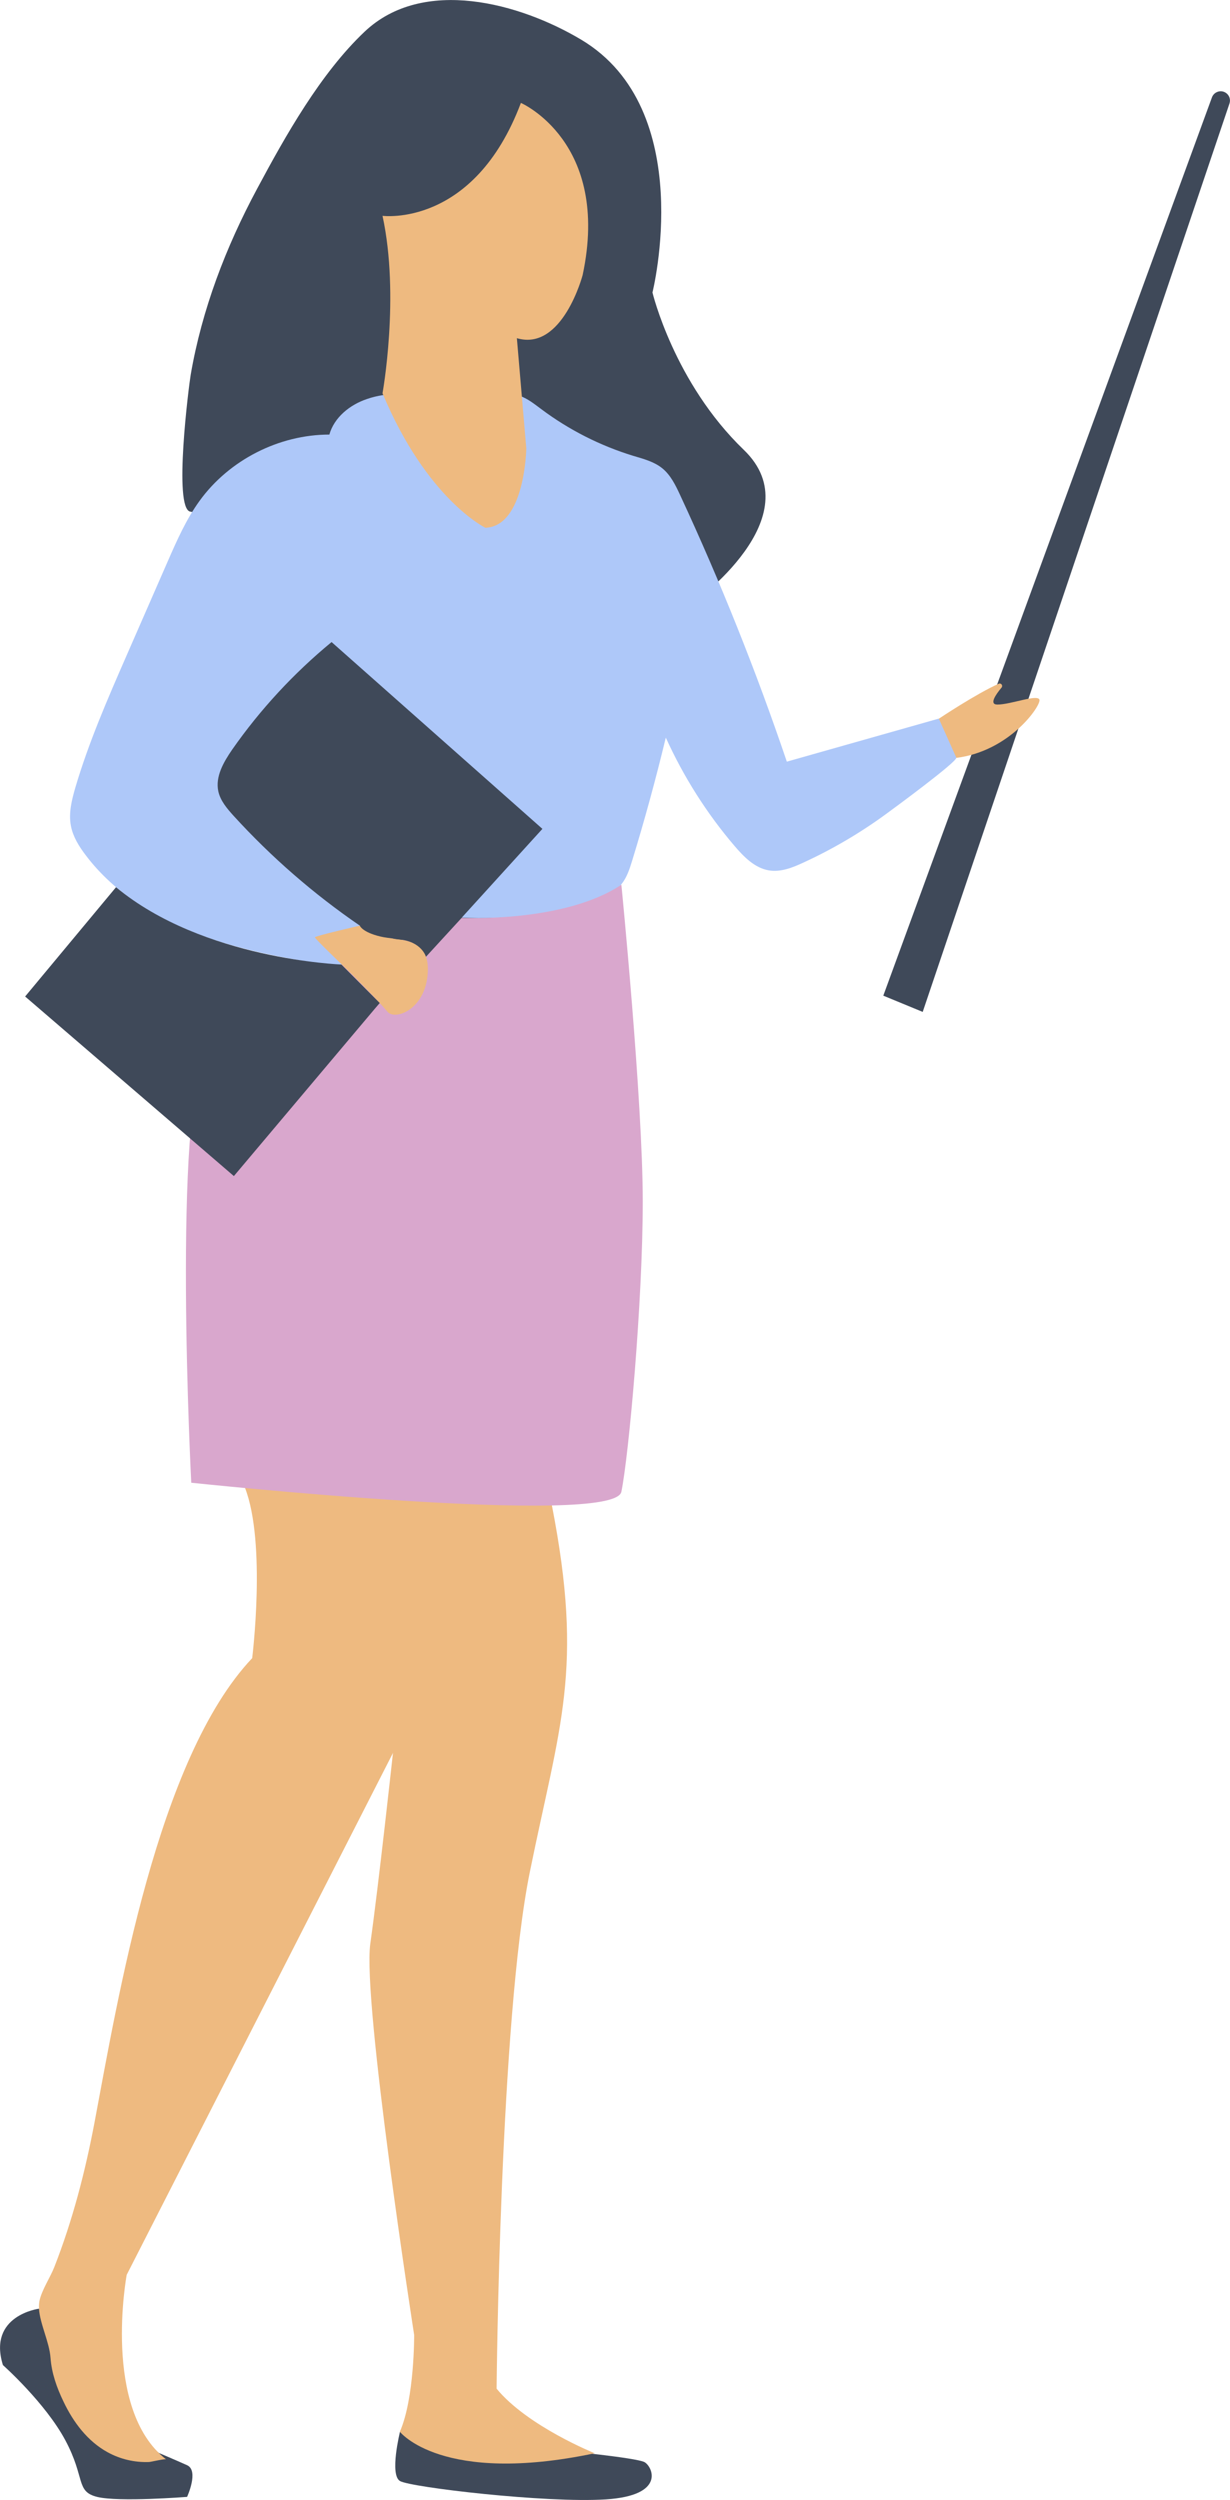 <?xml version="1.0" encoding="utf-8"?>
<!-- Generator: Adobe Illustrator 23.0.1, SVG Export Plug-In . SVG Version: 6.00 Build 0)  -->
<svg version="1.1" id="Layer_1" xmlns="http://www.w3.org/2000/svg" xmlns:xlink="http://www.w3.org/1999/xlink" x="0px" y="0px"
	 viewBox="0 0 88.62 180" style="enable-background:new 0 0 88.62 180;" xml:space="preserve">
<style type="text/css">
	.st0{fill:#DCB197;}
	.st1{fill:#779CC7;}
	.st2{fill:#EFEFF0;}
	.st3{fill:#231F20;}
	.st4{fill:#4C3828;}
	.st5{fill:#E5A89C;}
	.st6{fill:#A695CE;}
	.st7{fill:#002D48;}
	.st8{fill-rule:evenodd;clip-rule:evenodd;fill:#002D48;}
	.st9{fill:#484949;}
	.st10{fill:#A3775E;}
	.st11{fill:#E2B89C;}
	.st12{fill:#FFFFFF;}
	.st13{fill:#F4B98F;}
	.st14{fill:#8E2B8A;}
	.st15{fill:#D9E9E9;}
	.st16{fill:#EFD250;}
	.st17{fill:#F2D422;}
	.st18{fill:#4788C8;}
	.st19{fill:#DDA598;}
	.st20{fill:#C98D45;}
	.st21{fill:#E50527;}
	.st22{fill:#FDD9C9;}
	.st23{fill:#B3B5B8;}
	.st24{fill:#4F577E;}
	.st25{fill:#743225;}
	.st26{fill:#E46C58;}
	.st27{fill:#3F4959;}
	.st28{fill:#EEBA80;}
	.st29{fill:#AEC8F9;}
	.st30{fill:#D9A7CD;}
	.st31{fill:#F80302;}
	.st32{fill:#FBD800;}
	.st33{fill:#E8C1A7;}
	.st34{fill:#999B9E;}
	.st35{fill:#F1F1F1;}
	.st36{fill:#3E6FB7;}
	.st37{fill:#25313E;}
	.st38{fill:#552700;}
	.st39{fill:#FFDEBF;}
	.st40{fill:#7FAA68;}
	.st41{fill:#557646;}
	.st42{fill:#599C5F;}
	.st43{fill:#FFAE8F;}
	.st44{fill:#373B5F;}
</style>
<g>
	<path class="st27" d="M63.64,71.69L87.32,7.01c0.12-0.32,0.46-0.5,0.79-0.42v0c0.38,0.1,0.6,0.49,0.47,0.87l-22.1,65.4L63.64,71.69
		z"/>
	<g>
		<path class="st28" d="M67.64,51.75c0,0,2.71-1.81,4.32-2.52c0.17-0.07,0.32,0.13,0.2,0.28c-0.43,0.51-0.91,1.22-0.3,1.22
			c0.97,0,2.9-0.77,3.03-0.35s-2.13,3.71-6,4.19h-4.32L67.64,51.75z"/>
	</g>
	<path class="st27" d="M32.76,69.86l-6.01-0.99c0,0-6.87-2.81-7.16-3.1c-0.29-0.29-6.41-7.94-6.21-8.33c0.2-0.39,2.82-7.82,3.4-8.46
		c0.58-0.64,9.18-6.06,9.97-6.06s11.04,4.74,11.82,6.87s1.74,4.55,2.03,5.71c0.29,1.16,0.58,2.71,0.58,3.68
		c0,0.97-1.45,6.29-1.65,6.58C39.35,66.06,32.76,69.86,32.76,69.86z"/>
	<path class="st27" d="M2.81,166.23c0,0-3.71,0.48-2.6,4.06c0,0,3.05,2.71,4.5,5.42c1.45,2.71,0.73,3.68,2.28,4.07s6.49,0,6.49,0
		s0.87-1.89,0-2.28c-0.87-0.39-2.03-0.88-2.03-0.88s-4.75-3.35-4.9-3.53c-0.15-0.18-2.76-5.51-2.81-5.65S2.81,166.23,2.81,166.23z"
		/>
	<path class="st27" d="M28.82,175.09c0,0-0.77,3.1,0,3.55c0.77,0.45,10.52,1.6,14.84,1.32s3.36-2.35,2.78-2.68
		c-0.58-0.32-6-0.84-6-0.84L28.82,175.09z"/>
	<path class="st28" d="M2.81,166.23c-0.01-0.19,0-0.38,0.03-0.55c0.17-0.8,0.77-1.68,1.07-2.44c1.32-3.36,2.23-6.88,2.9-10.42
		c1.68-8.91,4.52-26.2,11.36-33.43c0,0,1.03-8.27-0.52-12.27l2.58-2.19l17.94,1.16c0,0-3.49,11.49-7.49,15.49L9.13,163.79
		c0,0-1.81,9.68,2.84,13.29c-0.08-0.06-1.08,0.18-1.23,0.19c-1.03,0.04-2.07-0.2-2.98-0.7c-1.45-0.79-2.48-2.17-3.18-3.64
		c-0.49-1.01-0.86-2.06-0.94-3.16C3.56,168.64,2.87,167.3,2.81,166.23z"/>
	<path class="st28" d="M28.31,126.24c0,0-1.04,9.55-1.63,13.71c-0.58,4.16,3.16,28.17,3.16,28.17s0.03,4.55-1.03,6.97
		c0,0,3,3.87,14.04,1.55c0,0-4.84-1.94-7.07-4.65c0,0,0.23-26.53,2.39-37.18c2.16-10.65,3.91-14.55,1.59-26.44l-5.62-1.15
		l-6.68,14.42L28.31,126.24z"/>
	<path class="st27" d="M13.71,36.84c-1.24-0.23-0.09-9.17,0.03-9.86c0.81-4.7,2.53-9.19,4.78-13.38c2.05-3.83,4.57-8.31,7.75-11.32
		c4.21-3.98,11.19-2.06,15.61,0.58c8.42,5.03,5.13,18.2,5.13,18.2s1.55,6.49,6.58,11.33s-3.68,11.04-3.68,11.04
		S13.71,36.84,13.71,36.84z"/>
	<path class="st29" d="M27.58,28.45c-0.39,0.06-0.77,0.15-1.14,0.28c-1.23,0.41-2.36,1.32-2.71,2.56c-3.63,0-7.22,1.83-9.35,4.77
		c-0.97,1.34-1.64,2.86-2.3,4.37c-0.99,2.26-1.98,4.52-2.97,6.79c-1.36,3.11-2.72,6.23-3.68,9.48c-0.26,0.9-0.5,1.85-0.32,2.77
		c0.15,0.78,0.58,1.47,1.06,2.1c2.08,2.76,5.17,4.63,8.41,5.81c3.25,1.18,6.68,1.74,10.1,2.28c0.42-1,0.83-2,1.25-3.01
		c-3.32-2.27-6.38-4.93-9.1-7.91c-0.47-0.52-0.95-1.08-1.1-1.76c-0.23-1.06,0.38-2.11,1-3.01c2.02-2.89,4.44-5.5,7.16-7.74
		c5.06,4.48,10.13,8.97,15.19,13.45c-1.94,2.13-3.87,4.26-5.81,6.39c3.09,0.16,6.21-0.21,9.17-1.11c0.86-0.26,1.76-0.59,2.33-1.29
		c0.39-0.48,0.59-1.09,0.77-1.68c0.9-2.93,1.71-5.89,2.43-8.88c1.28,2.82,2.95,5.46,4.96,7.81c0.67,0.78,1.45,1.58,2.47,1.75
		c0.86,0.14,1.71-0.2,2.5-0.57c2.09-0.96,4.08-2.13,5.94-3.49c0.51-0.37,5.18-3.8,5.06-4.06c-0.42-0.94-0.84-1.87-1.26-2.81
		c-3.65,1.03-7.3,2.07-10.95,3.1C54.48,48.32,51.91,41.9,49,35.64c-0.33-0.71-0.68-1.43-1.28-1.92c-0.59-0.48-1.36-0.68-2.1-0.9
		c-2.38-0.73-4.63-1.87-6.62-3.36c-0.5-0.37-1-0.78-1.59-0.97c-0.51-0.17-1.07-0.17-1.61-0.17c-1.84,0-3.69,0-5.53,0
		C29.37,28.31,28.46,28.31,27.58,28.45z"/>
	<path class="st30" d="M44.77,63.7c0,0,1.54,15.57,1.54,22.8s-1.01,18.33-1.54,20.91c-0.53,2.58-30.99-0.65-30.99-0.65
		s-1.39-26.84,1.11-31.11s18.38-9.56,18.38-9.56S40.65,66.46,44.77,63.7z"/>
	<path class="st28" d="M25.92,66.65c0,0,0.18,0.47,1.48,0.78c1.29,0.32,3.58-0.06,3.42,2.61s-2.37,3.46-2.91,2.8
		s-2.03-2.15-2.41-2.54c-0.39-0.39-0.89-0.87-0.89-0.87s-1.92-1.84-1.92-1.94S25.92,66.65,25.92,66.65z"/>
	<path class="st28" d="M27.56,15.54c0,0,6.58,0.87,9.97-8.13c0,0,6.49,2.81,4.45,12.39c0,0-1.45,5.52-4.74,4.55l0.68,7.94
		c0,0-0.09,5.61-2.95,5.71c0,0-4.21-2.03-7.41-9.68C27.56,28.32,28.82,21.35,27.56,15.54z"/>
	<path class="st27" d="M8.36,63.88l-6.55,7.87l15.04,12.93l10.14-12.03l0.37-0.43l-2.76-2.77C24.61,69.44,14.65,69.11,8.36,63.88z"
		/>
	<path class="st27" d="M33.27,66.08l-2.58,2.81c0,0-0.31-1.12-1.97-1.25s-0.99-1.54-0.78-1.62C28.15,65.93,33.27,66.08,33.27,66.08z
		"/>
</g>
</svg>
